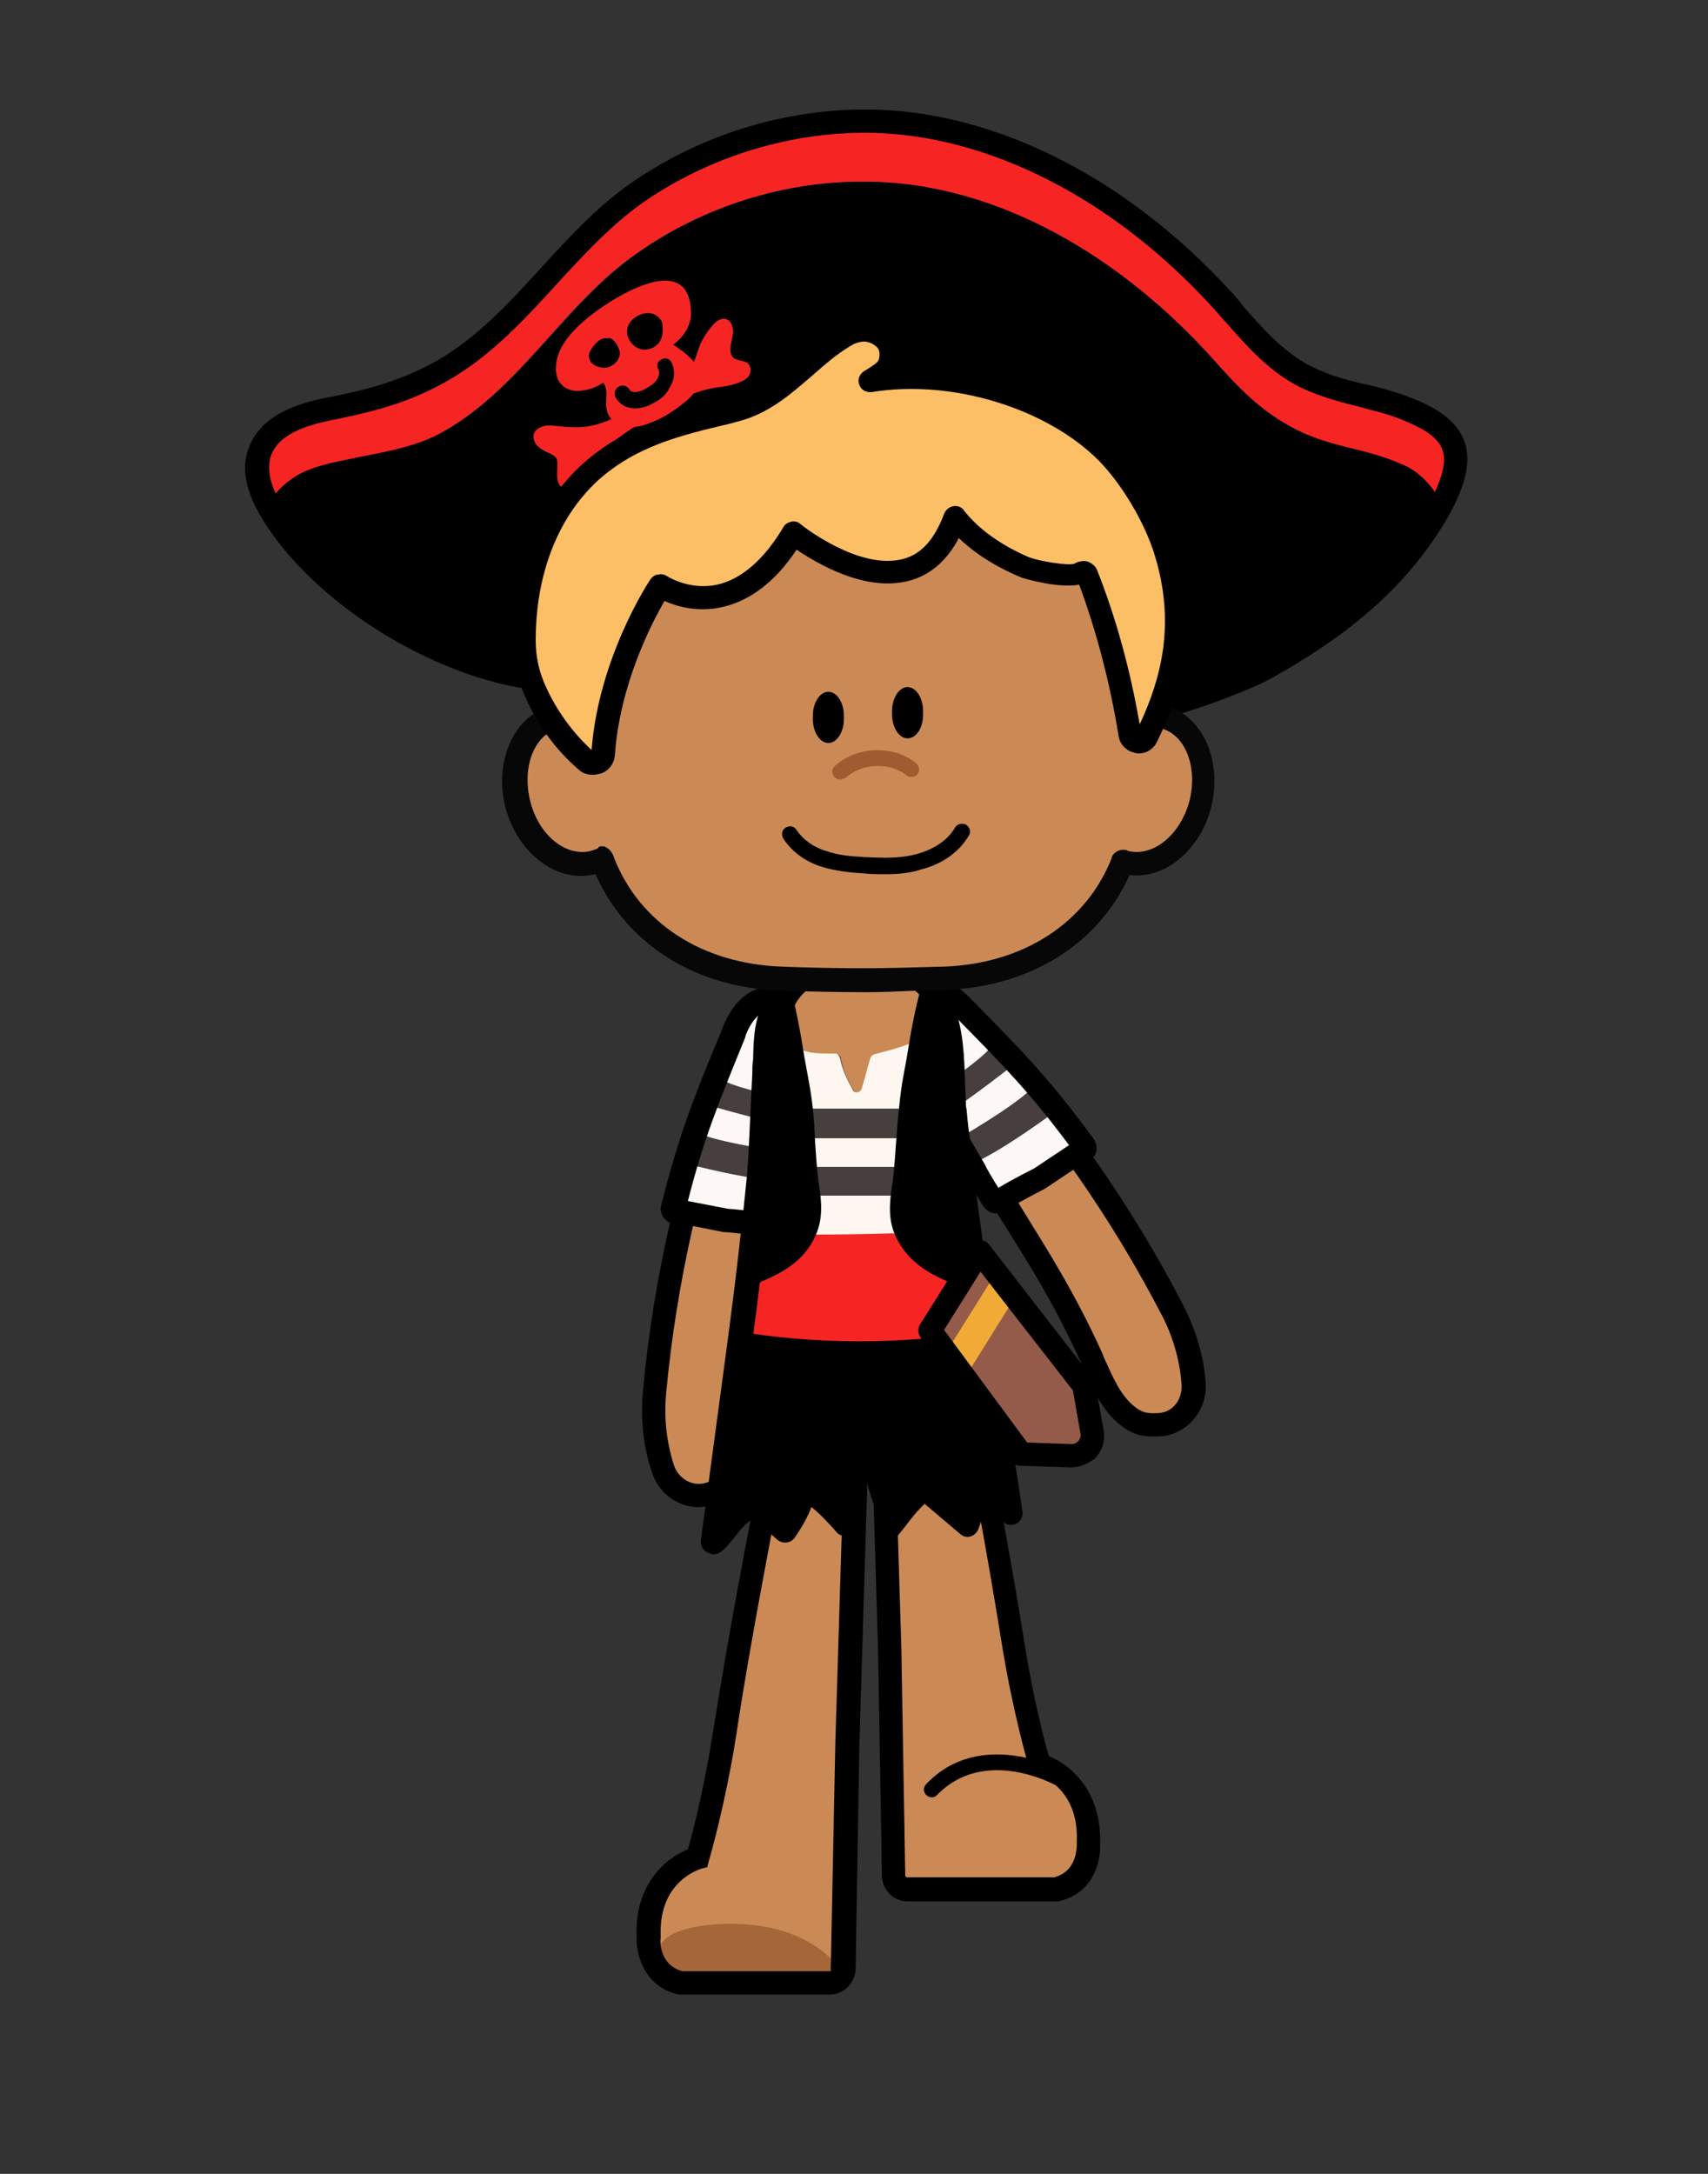 <?xml version="1.0" encoding="utf-8"?>
<!-- Generator: Adobe Illustrator 24.3.0, SVG Export Plug-In . SVG Version: 6.00 Build 0)  -->
<!DOCTYPE svg PUBLIC "-//W3C//DTD SVG 1.1//EN" "http://www.w3.org/Graphics/SVG/1.1/DTD/svg11.dtd">
<svg version="1.1" id="레이어_6" xmlns:x="http://ns.adobe.com/Extensibility/1.0/" xmlns:i="http://ns.adobe.com/AdobeIllustrator/10.0/" xmlns:graph="http://ns.adobe.com/Graphs/1.0/"
	 xmlns="http://www.w3.org/2000/svg" xmlns:xlink="http://www.w3.org/1999/xlink" x="0px" y="0px" viewBox="0 0 220 280"
	 style="enable-background:new 0 0 220 280;" xml:space="preserve">
<rect x="0" y="0" width="220" height="280" fill="#333333" stroke="none"/>
<style type="text/css">
	.st0{fill:#CB8A55;}
	.st1{fill:#A5663A;}
	.st2{fill:#FDF8F5;}
	.st3{fill:#463F3D;}
	.st4{fill:#FEF7F0;}
	.st5{fill:#F62524;}
	.st6{fill:#945B4A;}
	.st7{fill:#F1AA36;}
	.st8{fill:#53413D;}
	.st9{fill-rule:evenodd;clip-rule:evenodd;fill:#CB8A55;}
	.st10{fill:#070707;}
	.st11{fill-rule:evenodd;clip-rule:evenodd;}
	.st12{fill:#9E5C30;}
	.st13{fill-rule:evenodd;clip-rule:evenodd;fill:#FCBF65;}
</style>
<g>
	<g>
		<path class="st0" d="M114.6,212.4l-1.3-42.7c0,0,1.1-3.5,5.3-3.2c0,0,4.5,0.5,5.3,8.4c0.1,0.7,4.2,21.4,6.6,36.5
			c1.4,8.9,3.4,15.8,3.4,15.8s6.7,1.8,6.3,10.2c0,0,0.4,4.9-4.2,6h-19.1c-1,0-1.7-0.8-1.8-1.7L114.6,212.4z"/>
		<path d="M136.1,244.9h-19.2c-1.8,0-3.2-1.4-3.3-3.2l-0.5-29.3l-1.3-42.9l0.1-0.2c0.5-1.6,2.5-4.6,6.8-4.2c0.3,0,5.7,0.7,6.6,9.8
			c0,0.2,0.3,1.8,0.7,3.7c1.3,6.9,4.1,21.3,5.9,32.7c1.1,7,2.6,12.9,3.2,14.9c2.8,1.1,6.8,4.5,6.6,11.3c0.1,2.2-0.8,6.4-5.4,7.4
			L136.1,244.9z M114.8,169.9l1.3,42.4l0.5,29.3c0,0.1,0.1,0.2,0.3,0.2h18.9c3-0.8,2.9-4,2.9-4.4l0-0.1l0-0.1
			c0.3-7.1-5.1-8.7-5.2-8.7l-0.8-0.2l-0.2-0.8c-0.1-0.3-2.1-7.2-3.5-16c-1.8-11.3-4.5-25.7-5.9-32.6c-0.6-3.1-0.7-3.8-0.7-4
			c-0.7-6.5-3.8-7.1-4-7.1C116,167.8,115.1,169.3,114.8,169.9z"/>
	</g>
	<path d="M120,231.5c-0.2,0-0.5-0.1-0.7-0.3c-0.4-0.4-0.4-1,0-1.4c7-7.4,17.5-1.8,17.6-1.7c0.5,0.3,0.7,0.9,0.4,1.4
		c-0.3,0.5-0.9,0.7-1.4,0.4c-0.4-0.2-9.2-4.9-15.2,1.3C120.5,231.4,120.3,231.5,120,231.5z"/>
</g>
<g>
	<path class="st0" d="M109,224.4l1.3-42.3c0-0.3,0-0.5-0.2-0.8c-0.4-0.9-1.8-3-5-2.8c-0.1,0-0.2,0-0.3,0c-0.9,0.2-4.4,1.4-5.1,8.4
		c-0.1,0.7-4.2,21.4-6.6,36.5c-1.1,7-2.6,12.9-3.2,15c-0.1,0.5-0.5,0.9-1,1.1c-1.7,0.7-5.9,3.2-5.6,9.9c0,0-0.3,4.7,4,5.9
		c0.2,0,0.3,0.1,0.5,0.1h18.9c0.9,0,1.7-0.8,1.7-1.7L109,224.4z"/>
	<path class="st1" d="M109.1,255c0,0-3.3-7.4-15.4-7.2c0,0-13.8-0.1-7,7.4L109.1,255z"/>
	<path d="M107,256.9l-19.6,0c-4.5-1-5.5-5.3-5.4-7.4c-0.3-6.8,3.8-10.2,6.6-11.3c0.6-2,2.1-7.9,3.2-14.9c1.8-11.4,4.5-25.8,5.9-32.7
		c0.4-2,0.7-3.6,0.7-3.8c0.9-9,6.4-9.7,6.6-9.7c4.3-0.3,6.4,2.6,6.9,4.2l0.1,0.2l-1.3,42.9l-0.5,29.5
		C110,255.5,108.6,256.9,107,256.9z M87.9,253.9H107l0.6-29.6l1.3-42.4c-0.2-0.6-1.2-2.1-3.6-1.9c-0.1,0-3.2,0.6-3.9,7.1
		c0,0.2-0.1,0.9-0.8,4c-1.3,6.9-4.1,21.2-5.8,32.6c-1.4,8.8-3.4,15.7-3.5,16l-0.2,0.8l-0.8,0.2c-0.2,0.1-5.5,1.6-5.2,8.7l0,0.1
		l0,0.1C85,249.9,84.9,253.1,87.9,253.9z"/>
</g>
<g>
	<g>
		<path class="st0" d="M119.2,139c2.5,4.5,5.8,8.6,8.5,13c5.1,8.2,8.8,13.7,12.8,22.5c1,2.1,2.2,5.5,3.9,7c1.7,1.5,1.4,2.3,5.1,2
			c1.6-0.1,4.2-2,4.3-3.8c0.2-3.8-0.9-7.6-2.7-10.9c-5.4-10.4-11.3-16.6-16.4-24.7c-2.4-3.8-5.2-7.2-8.2-10.4
			c-2.4-2.5-5.4-6.3-9-4.2C113.6,131.6,117.4,135.9,119.2,139z"/>
		<path d="M149.3,185c-1.5,0.1-3.1,0-4.8-1.3c-2.5-1.9-3.7-4.7-4.9-7.4c-0.2-0.4-0.3-0.8-0.5-1.1c-3.3-7.2-6.3-12-10.2-18.2
			c-0.8-1.3-1.7-2.7-2.6-4.1c-1.1-1.8-2.4-3.6-3.6-5.4c-1.7-2.4-3.4-5-4.9-7.7c-0.3-0.5-0.7-1.1-1-1.7c-1.4-2.2-3-4.8-2.4-7.1
			c0.3-1.2,1.1-2.1,2.3-2.8c4.4-2.5,8,1.4,10.4,4l0.5,0.5c9.4,10.1,18.2,22.6,24.8,35.4c1.7,3.3,2.7,6.8,2.9,10.1
			c0.2,3.5-2.4,6.5-5.7,6.8C149.5,185,149.4,185,149.3,185z M119.4,130.4c-0.4,0-0.8,0.1-1.2,0.4c-0.7,0.4-0.8,0.7-0.9,0.9
			c-0.3,1.1,1,3.2,2,4.8c0.4,0.6,0.8,1.3,1.1,1.8l0,0c1.4,2.6,3.1,5,4.8,7.4c1.2,1.8,2.5,3.6,3.7,5.5c0.9,1.4,1.7,2.8,2.5,4.1
			c3.9,6.3,7,11.2,10.4,18.6c0.2,0.4,0.3,0.8,0.5,1.2c1.1,2.4,2.1,4.8,4,6.2c0.9,0.7,1.7,0.8,3,0.7c1.7-0.1,3-1.7,2.9-3.6
			c-0.2-2.9-1-6-2.5-8.9c-6.5-12.6-15.1-24.9-24.4-34.8l-0.5-0.5C122.8,131.9,121.1,130.3,119.4,130.4z"/>
	</g>
	<path class="st2" d="M128.2,154.7c-0.3,0.2-0.7,0.3-0.9-0.1c-4.4-7.7-5.9-10.6-11-18.1c-3.9-5.7-0.2-8.1-0.2-8.1
		c3.6-3.3,7.4,1.4,7.4,1.4c6.9,7,10.2,10.4,15.6,17.8c0.3,0.5-0.1,1.1-0.6,0.9l-5,3.3C133.5,151.8,130.1,153.5,128.2,154.7z"/>
	<path class="st3" d="M136,143.1c0,0-6.8,5.1-10.8,6.8l-1-3.7c0,0,8.4-4.9,9.2-6.7L136,143.1z"/>
	<path class="st3" d="M130.5,137.2c0,0-5.6,4.4-8.8,6.4l-1.8-2.7c0,0,7.3-4.9,7.8-6.2C128.1,133.5,130.5,137.2,130.5,137.2z"/>
	<path d="M128.4,156.3c-0.2,0-0.4,0-0.6-0.1c-0.5-0.1-0.9-0.5-1.2-0.9c-0.9-1.5-1.6-2.8-2.3-4c-2.8-5-4.6-8-8.7-14
		c-1.7-2.5-2.4-4.8-2-6.8c0.4-2,1.6-3,2-3.3c1.2-1.1,2.6-1.6,4.1-1.5c2.8,0.2,5,2.6,5.4,3c6.9,7,10.2,10.4,15.7,17.9
		c0.6,0.8,0.6,1.8,0,2.5c-0.3,0.5-0.8,0.7-1.4,0.8l-4.8,3.2c0,0-3.3,1.7-5.1,2.8l0,0C129.2,156.2,128.8,156.3,128.4,156.3z
		 M119.3,128.7c-0.6,0-1.1,0.3-1.7,0.8l-0.2,0.2c-0.2,0.2-2.3,1.8,0.6,6c4.2,6.1,5.9,9.2,8.8,14.2c0.5,1,1.1,2,1.8,3.1
		c1.8-1.1,4.2-2.3,4.6-2.5l4.5-3c-5-6.7-8.3-10.1-14.8-16.7l-0.1-0.1c-0.4-0.5-1.9-1.9-3.3-2C119.5,128.7,119.4,128.7,119.3,128.7z"
		/>
</g>
<g>
	<g>
		<path class="st0" d="M102.6,139.8c-0.6,5.2-2.1,10.1-2.9,15.2c-1.6,9.5-3,16-3.3,25.7c-0.1,2.3,0.1,5.9-1,7.9
			c-1.1,2-0.5,2.6-3.9,3.8c-1.6,0.5-4.6-0.3-5.4-1.9c-1.6-3.4-2-7.4-1.7-11.1c1-11.6,4.1-19.6,5.8-29c0.8-4.4,2.1-8.6,3.6-12.8
			c1.2-3.2,2.7-7.9,6.7-7.3C104.9,130.8,103,136.2,102.6,139.8z"/>
		<path d="M90.3,194.1c-2.7,0.2-5.4-1.6-6.3-4.4c-1.1-3.1-1.5-6.7-1.2-10.4c1.3-14.3,4.7-29.3,9.6-42.2l0.2-0.7
			c1.2-3.3,3.1-8.3,8.1-7.6c1.4,0.2,2.5,0.8,3.2,1.7c1.5,2,0.9,4.9,0.5,7.5c-0.1,0.7-0.2,1.3-0.3,1.9l0,0c-0.4,3.1-1,6.1-1.7,9
			c-0.5,2.1-0.9,4.2-1.3,6.3c-0.3,1.7-0.5,3.3-0.8,4.8c-1.2,7.2-2.2,12.8-2.5,20.7c0,0.4,0,0.8,0,1.2c-0.1,2.9-0.2,5.9-1.7,8.7
			c-1.1,2-2.8,2.7-4.2,3.2C91.3,194,90.8,194,90.3,194.1z M99.8,131.7c-2.1,0.1-3.1,2.5-4.3,5.7l-0.3,0.7
			c-4.8,12.6-8.1,27.3-9.4,41.4c-0.3,3.3,0.1,6.4,1,9.2c0.6,1.8,2.4,2.8,4.1,2.3c1.3-0.4,2-0.8,2.6-1.8c1.2-2.1,1.2-4.6,1.3-7.3
			c0-0.4,0-0.8,0-1.3c0.3-8.1,1.3-13.8,2.5-21.1c0.3-1.5,0.5-3.1,0.8-4.8c0.4-2.2,0.8-4.4,1.3-6.5c0.6-2.8,1.3-5.8,1.6-8.7l0,0
			c0.1-0.7,0.2-1.4,0.3-2.1c0.3-1.9,0.8-4.3,0.1-5.2c-0.1-0.2-0.4-0.4-1.1-0.5C100.1,131.7,100,131.7,99.8,131.7z"/>
	</g>
	<path class="st2" d="M100.1,157.7c0.4,0.1,0.8,0,0.8-0.4c1.2-8.8,1.4-12,3.3-20.9c1.5-6.8-2.9-7.6-2.9-7.6
		c-4.6-1.7-6.3,4.1-6.3,4.1c-3.7,9.1-5.5,13.5-7.7,22.4c-0.1,0.6,0.5,1,0.9,0.6l5.9,1.2C94.1,157,97.9,157.3,100.1,157.7z"/>
	<path class="st3" d="M88.5,149.9c0,0,8.2,2.2,12.5,2.2l-0.5-3.8c0,0-9.7-1.4-11.1-2.7L88.5,149.9z"/>
	<path class="st3" d="M91.4,142.4c0,0,6.8,2,10.5,2.6l0.7-3.2c0,0-8.7-1.8-9.6-2.8C92.2,138,91.4,142.4,91.4,142.4z"/>
	<path d="M99.9,159.4c-0.2,0-0.4,0-0.7,0c-2.1-0.4-5.8-0.7-5.8-0.7l-0.2,0l-5.5-1.1c-0.5,0.1-1.1,0.1-1.6-0.2
		c-0.8-0.5-1.2-1.4-0.9-2.3c2.3-9,4-13.4,7.8-22.5c0.2-0.6,1.3-3.6,3.8-4.9c1.3-0.7,2.8-0.7,4.4-0.1c0.5,0.1,2,0.6,3.1,2.3
		c1.2,1.8,1.4,4.1,0.8,7.1c-1.5,7.1-2,10.6-2.7,16.3c-0.2,1.4-0.4,2.8-0.6,4.5c-0.1,0.5-0.4,1-0.8,1.3
		C100.8,159.2,100.5,159.4,99.9,159.4z M93.8,155.7c0.5,0,3.2,0.3,5.2,0.6c0.2-1.3,0.3-2.4,0.5-3.5c0.7-5.8,1.2-9.3,2.8-16.5
		c0.5-2.1,0.3-3.7-0.4-4.8c-0.6-0.9-1.3-1-1.3-1l-0.2-0.1c-0.8-0.3-1.5-0.3-2.1,0c-1.3,0.6-2.1,2.5-2.3,3.1l0,0.1
		c-3.5,8.6-5.3,12.9-7.4,21.1L93.8,155.7z"/>
</g>
<g>
	<g>
		<path class="st0" d="M102.4,134.8c1.5,1.1,3.5,0.9,5.3,1c0.3,0,0.6,0.2,0.6,0.6c0.3,1.5,0.9,2.7,1.6,4c0.3,0.5,1.1,0.5,1.2-0.1
			c0.4-1.3,0.8-2.8,1.1-3.9c0.1-0.2,0.2-0.4,0.5-0.5c1.5-0.4,5.6-1.4,7.9-3.2l0.7-2.2c-0.2-0.7-0.5-1.3-0.9-2
			c-2.2-4-6.8-4.5-10.9-4.4c-6.2,0.2-8.7,2.9-9.8,7.5C100.3,132.7,101.1,133.9,102.4,134.8z"/>
		<path d="M125,162.3c-0.2-1.2-0.3-2.6-0.5-3.9l-27.9,0.8c-0.6,5.4-1.2,10.8-2,16.2l-3.1,22.2c-0.2,1.2,1.2,2,2.2,1.2
			c1.1-1,1.9-2.2,3-3c0.2-0.1,0.4-0.1,0.6,0l2.8,2.5c0.7,0.6,1.8,0.5,2.3-0.3c0.9-1.3,1.8-2.9,2.1-3.9c0.8,0.6,2.2,2,3.3,3.3
			c0.6,0.7,1.7,0.4,1.9-0.5c0.4-1.9,1-4,1.4-5.9c0.1-0.3,0.5-0.3,0.6,0c0.5,2.1,1.4,4.2,2.2,6.3c0.3,0.8,1.4,1,1.9,0.3
			c1.1-1.3,1.9-2.6,3.3-3.9l4.6,3.9c0.8,0.7,1.9,0.3,2.3-0.6l0.9-2.5l1.1,0.7c0.9,0.6,2.1-0.2,1.9-1.3
			C128.4,183.2,126.4,173.2,125,162.3z"/>
	</g>
	<g>
		<path class="st4" d="M97.8,146.6c-0.1,1.5-0.2,2.8-0.3,3.8h26c-0.2-1.3-0.3-2.6-0.4-3.8H97.8z"/>
		<path class="st4" d="M121.2,130.4l-0.7,2.2c-2.3,1.9-6.4,2.8-7.9,3.2c-0.2,0.1-0.4,0.2-0.5,0.5c-0.3,1-0.7,2.6-1.1,3.9
			c-0.2,0.6-1,0.7-1.2,0.1c-0.7-1.3-1.3-2.5-1.6-4c-0.1-0.3-0.3-0.6-0.6-0.6c-1.8,0-3.8,0.1-5.3-1c-1.2-0.9-2.1-2.1-2.8-3.2
			c-0.3,1.3-0.5,2.6-0.7,4.2c-0.2,1.8-0.4,4.9-0.6,7.1h24.4C122.4,139.1,122.5,134,121.2,130.4z"/>
		<path class="st4" d="M96.6,159.2l28.2-0.3c-0.1-1.1-0.6-3.8-0.7-4.9h-27C96.9,155.5,96.8,157.8,96.6,159.2z"/>
		<path class="st3" d="M122.7,144c0-0.4-0.1-0.7-0.1-1.1H98.3c-0.1,1.6-0.3,2.2-0.4,3.7h25.2C122.9,145.4,122.8,145.1,122.7,144z"/>
		<path class="st3" d="M97.5,150.7c-0.1,1.4-0.3,1.9-0.4,3.3h27c-0.2-1.5-0.4-2.1-0.6-3.7h-26C97.5,150.5,97.5,150.6,97.5,150.7z"/>
	</g>
	<path class="st5" d="M97,158.9l-2.4,12.5c0,0,14.8,3,31.3,0.1l-1.9-13C124,158.5,110.2,159.3,97,158.9z"/>
	<path d="M91.9,200.2c-0.2,0-0.4-0.1-0.7-0.2c-0.5-0.2-1.1-0.8-0.9-1.8l3.1-23.1c0.7-5.2,1.4-10.6,2-16.1c0.1-0.9,0.2-1.7,0.3-2.6
		l0.3-2.9c0.1-1,0.2-2,0.3-2.9l0-0.4c0.1-0.9,0.2-2.1,0.3-3.4l0-0.3c0.1-1.5,0.3-3.1,0.4-4.7c0.2-2.6,0.4-4.6,0.6-6.2
		c0.2-1.7,0.5-3.1,0.8-4.4c1.5-5.8,4.9-8.5,11.3-8.7c4-0.1,9.6,0.3,12.3,5.2c0.4,0.7,0.7,1.4,1,2.2c1.1,3,1.2,6.3,1.3,9.4
		c0,0.8,0.1,1.7,0.1,2.5l0,0.1c0,0.3,0,0.6,0.1,1c0.1,1.1,0.2,2.3,0.4,3.5c0.1,1.2,0.3,2.5,0.4,3.8c0.2,1.5,0.4,3.1,0.6,4.7l1,7.3
		c0.8,6,1.7,12.1,2.6,18c0.7,4.8,1.5,9.7,2.2,14.5c0.1,0.6-0.2,1.2-0.7,1.5c-0.5,0.3-1.2,0.3-1.7-0.1l-6.3-5
		c-0.6-0.5-0.8-1.5-0.2-2.1c0.5-0.6,1.5-0.8,2.1-0.2l3.4,2.7c-0.5-3.6-1.1-7.2-1.6-10.7c-0.9-5.9-1.9-12.1-2.7-18.1l-1-7.3
		c-0.2-1.6-0.4-3.1-0.6-4.7c-0.2-1.3-0.3-2.6-0.4-3.8c-0.1-1.2-0.3-2.4-0.4-3.6c0-0.3-0.1-0.7-0.1-1l0-0.1c-0.1-0.8-0.1-1.7-0.1-2.6
		c-0.1-2.9-0.2-5.9-1.2-8.5c-0.2-0.6-0.5-1.2-0.8-1.7c-1.5-2.6-4.4-3.8-9.6-3.6c-5.7,0.2-7.5,2.6-8.4,6.4c-0.3,1.1-0.5,2.4-0.7,4
		c-0.2,1.5-0.4,3.5-0.6,6.1c-0.1,1.6-0.3,3.2-0.4,4.7l0,0.3c-0.1,1.3-0.2,2.5-0.3,3.5l0,0.4c-0.1,1-0.2,2-0.3,3l-0.3,2.9
		c-0.1,0.9-0.2,1.8-0.3,2.6c-0.6,5.6-1.3,11-2,16.2L93.9,194c0.4-0.5,0.7-0.8,0.9-1c0.6-0.5,1.6-0.5,2.1,0.1
		c0.5,0.6,0.5,1.6-0.1,2.1c-0.2,0.2-1,1.2-1.5,1.9C93.6,199.3,92.9,200.2,91.9,200.2z M93.3,198.7L93.3,198.7
		C93.3,198.7,93.3,198.7,93.3,198.7z"/>
	<g>
		<path d="M105,152.2c0.3,2.1,0.6,4.3-0.1,6.3c-1.2,3.3-3.8,5-7,6.3c-0.4,0.2-0.9,0.3-1.2,0.1c-0.3-0.2-0.3-0.7-0.3-1.1
			c0-2.2,0.1-4.4,0.2-6.6c0.3-6.3,0.6-12.5,0.9-18.8c0.2-4.7-0.2-8.4,3.7-11.6c1.2,4.2,1.8,8.6,2.6,12.9
			C104.5,143.6,104.5,147,105,152.2z"/>
		<path d="M97.1,165.4c-0.3,0-0.5-0.1-0.8-0.2c-0.5-0.4-0.5-1.1-0.5-1.5c0-2.2,0.1-4.5,0.2-6.6l0.9-18.8c0-0.6,0-1.2,0.1-1.8
			c0.1-3.9,0.2-7.3,3.8-10.2l0.6-0.5l0.2,0.7c0.9,3.1,1.5,6.4,2,9.6c0.2,1.1,0.4,2.2,0.6,3.3c0.5,2.7,0.7,5.1,0.8,7.9
			c0.1,1.4,0.2,3,0.4,4.7c0.3,1.9,0.7,4.3-0.1,6.5c-1.3,3.7-4.4,5.4-7.3,6.6C97.9,165.3,97.5,165.4,97.1,165.4z M100.9,127.6
			c-2.7,2.5-2.8,5.4-2.9,8.9c0,0.6,0,1.2-0.1,1.8L97,157.1c-0.1,2.2-0.2,4.4-0.2,6.6c0,0.2,0,0.6,0.1,0.7c0.1,0.1,0.4,0,0.7-0.1
			c2.8-1.2,5.5-2.7,6.7-6c0.7-1.9,0.3-4.2,0-6l0,0c-0.2-1.8-0.3-3.3-0.4-4.7c-0.2-2.8-0.3-5.2-0.8-7.8c-0.2-1.1-0.4-2.2-0.6-3.4
			C102.2,133.4,101.7,130.4,100.9,127.6z"/>
	</g>
	<g>
		<path d="M115.5,152.2c-0.3,2.1-0.6,4.3,0.1,6.3c1.2,3.3,3.8,5,7,6.3c0.4,0.2,0.9,0.3,1.2,0.1c0.3-0.2,0.3-0.7,0.3-1.1
			c0-2.2-0.1-4.4-0.2-6.6c-0.3-6.3-0.6-12.5-0.9-18.8c-0.2-4.7,0.2-8.4-3.7-11.6c-1.2,4.2-1.8,8.6-2.6,12.9
			C116,143.6,116,147,115.5,152.2z"/>
		<path d="M123.4,165.4c-0.4,0-0.8-0.2-1-0.2c-2.9-1.2-5.9-2.9-7.3-6.6c-0.8-2.2-0.4-4.6-0.1-6.5c0.2-1.7,0.3-3.3,0.4-4.7
			c0.2-2.8,0.4-5.2,0.8-7.9c0.2-1.1,0.4-2.2,0.6-3.3c0.5-3.2,1.1-6.5,2-9.6l0.2-0.7l0.6,0.5c3.6,2.9,3.7,6.3,3.8,10.2
			c0,0.6,0,1.2,0.1,1.8l0.9,18.8c0.1,2.2,0.2,4.4,0.2,6.7c0,0.3,0,1.1-0.5,1.5C123.9,165.4,123.6,165.4,123.4,165.4z M119.6,127.6
			c-0.8,2.8-1.3,5.8-1.8,8.7c-0.2,1.1-0.4,2.2-0.6,3.4c-0.5,2.6-0.6,5-0.8,7.8c-0.1,1.4-0.2,3-0.4,4.7l0,0c-0.3,1.8-0.7,4.1,0,6
			c1.2,3.3,3.9,4.8,6.7,6c0.4,0.2,0.6,0.2,0.7,0.1c0.1-0.1,0.1-0.5,0.1-0.7c0-2.2-0.1-4.5-0.2-6.6l-0.9-18.8c0-0.6,0-1.2-0.1-1.8
			C122.3,133,122.2,130.1,119.6,127.6z"/>
	</g>
	<g>
		<path class="st6" d="M126.2,161.1l-6.4,10.2l11.7,15.9l6.4,0.2c1.6,0.1,2.8-1.3,2.7-2.8l-1.1-6.2L126.2,161.1z"/>
		<polygon class="st7" points="128,164.4 122.1,173.8 124.5,177.1 130.8,167 		"/>
		<path d="M138,189c0,0-0.1,0-0.1,0l-6.4-0.2c-0.5,0-0.9-0.2-1.2-0.6l-11.7-15.9c-0.4-0.5-0.4-1.2-0.1-1.7l6.4-10.2
			c0.3-0.4,0.7-0.7,1.2-0.7c0.5,0,1,0.2,1.3,0.6l13.4,17.3c0.1,0.2,0.2,0.4,0.3,0.7l1.1,6.2c0,0,0,0.1,0,0.1
			c0.1,1.2-0.3,2.3-1.1,3.2C140.2,188.5,139.1,189,138,189z M132.3,185.8l5.7,0.2c0.5,0,0.7-0.2,0.9-0.4c0.1-0.1,0.3-0.4,0.3-0.8
			l-1-5.7l-11.9-15.3l-4.7,7.5L132.3,185.8z"/>
	</g>
</g>
<g>
	<g>
		<g>
			<path class="st5" d="M43,60.4c0.2,0,0.4-0.1,0.5-0.1c5.2-1,9.3-2.2,13.9-4.9c9.8-5.7,15.3-16.3,24.5-22.7
				c8.6-6.1,19.1-9.4,29.6-9.3c17.3,0.2,33.2,10.1,44.6,22.8c3.3,3.7,6.4,7.8,10.8,10c5,2.5,8.8,2.2,13.9,4.6c1.9,0.9,3.7,2,4.6,3.6
				c0.8-1.6,1.6-3.7,1.6-5.4c0.1-3.1-2.4-4.8-5.2-6.1c-5.2-2.3-9-2.1-14.1-4.6c-4.5-2.3-7.6-6.4-11-10
				c-11.6-12.7-27.8-22.7-45.3-22.8c-10.6-0.1-21.3,3.2-30,9.3c-9.3,6.5-14.9,17-24.8,22.7c-4.6,2.7-8.9,3.9-14.1,4.9
				c-0.2,0-0.4,0.1-0.5,0.1c-3.7,0.8-7.8,2.1-9,5.6c-0.8,2.4,0.1,4.9,1.3,7.2C35.9,62.3,39.6,61.1,43,60.4z"/>
			<path class="st8" d="M145.2,90.2c-0.5-1.4-0.9-2.8-1.3-4.2c-2.4,2.5-5.9,5.1-4,5.9c1,0.4,2.9,0.4,5.1,0
				C145.3,91.3,145.4,90.7,145.2,90.2z"/>
			<path d="M185.3,64.8c0.1-0.1,0.1-0.2,0.2-0.4c-0.9-1.6-2.7-3.7-4.7-4.5c-5.1-2.3-8.9-2.1-13.9-4.6c-4.5-2.3-7.4-5.4-10.7-9.1
				c-11.4-12.7-27.4-22.7-44.6-22.8c-10.5-0.1-21,3.2-29.6,9.3c-9.2,6.5-14.7,17-24.5,22.7c-4.1,2.4-8.8,2.9-13.3,3.9
				c-2,0.4-4.1,0.9-5.9,1.9c-0.8,0.5-1.6,1.1-2.3,1.8c-0.3,0.3-1.8,2-1.6,2.4c0.2,0.4,0.5,0.8,0.8,1.2C42,77.1,57.5,86.3,70,87.4
				c2.4,0.2,5.1,0.1,7-1.5c1.3-1.2,3.3-2.4,4-4c4-9.5,5.5-20,14.9-24s20.3-4.2,29.8-0.6c7.5,2.9,14.4,8.5,17.3,16.1
				c1.1,2.9,1.7,6,2.8,9c0.4,1-0.5,2.3-1.8,3.7c0.4,1.4,0.8,2.8,1.3,4.2c0.2,0.5,0.1,1.1-0.3,1.7c6.1-1,14.9-4.4,17.6-6
				C172,80.5,180,74.5,185.3,64.8z"/>
		</g>
		<path d="M142.1,94c-1.1,0-1.9-0.1-2.6-0.4c-1-0.4-1.3-1.2-1.4-1.6c-0.3-1.6,1.2-3,3.2-5c0.6-0.6,1.2-1.1,1.7-1.7
			c1.5-1.6,1.5-2.1,1.5-2.2c-0.6-1.5-1-3-1.4-4.6c-0.4-1.5-0.8-3-1.4-4.4c-2.6-6.6-8.6-12.2-16.5-15.2c-9.2-3.5-19.6-3.3-28.6,0.5
			c-6.7,2.9-9.2,9.7-11.7,16.9c-0.7,2.1-1.5,4.2-2.4,6.2c-0.7,1.6-2.1,2.7-3.3,3.7c-0.4,0.3-0.7,0.6-1,0.9c-2.4,2.1-5.7,2.1-8.1,1.9
			c-13-1.1-28.8-10.5-35.9-21.5c-0.3-0.4-0.5-0.9-0.8-1.3c-1.8-3.2-2.3-6-1.4-8.4c1.5-4.3,6.2-5.8,10.1-6.6l0.6-0.1
			c5.1-1,9.2-2.2,13.7-4.7c5.1-3,9.1-7.3,13.2-11.8c3.5-3.8,7.1-7.8,11.5-10.9c9-6.3,19.9-9.7,30.9-9.6c16.1,0.2,33,8.7,46.4,23.3
			c0.6,0.6,1.2,1.3,1.7,2c2.7,3.1,5.3,6,8.8,7.8c2.5,1.2,4.7,1.8,7,2.3c2.2,0.5,4.4,1.1,7,2.2l0,0c1.7,0.8,6.2,2.8,6.1,7.5
			c0,2.4-1.3,5.1-1.8,6.1l-0.2,0.4c-5.9,10.8-15.1,17.1-23.3,21.7c-2.7,1.5-11.6,5-18.1,6.1C144.2,93.9,143.1,94,142.1,94z
			 M141.6,91c0.6,0,1.7,0,3.4-0.3c6-1,14.6-4.4,17.1-5.8c7.9-4.5,16.6-10.4,22.2-20.6l0.2-0.3c0.9-1.7,1.5-3.5,1.5-4.8
			c0-1.9-1.2-3.3-4.4-4.7c-2.3-1.1-4.4-1.5-6.5-2.1c-2.4-0.6-4.8-1.2-7.6-2.5c-4-2-6.9-5.3-9.7-8.5c-0.6-0.6-1.1-1.3-1.7-1.9
			c-12.8-14-28.9-22.2-44.2-22.4c-10.2-0.1-20.6,3.1-29.1,9c-4.1,2.9-7.6,6.7-11,10.4c-4.1,4.5-8.4,9.2-13.9,12.4
			c-4.8,2.8-9.2,4-14.6,5.1l-0.5,0.1c-3.4,0.7-6.9,1.8-7.9,4.6c-0.5,1.6-0.2,3.6,1.2,6c0.2,0.4,0.5,0.8,0.7,1.2
			c6.6,10.1,21.7,19.1,33.7,20.1c1.8,0.2,4.3,0.2,5.8-1.2c0.4-0.3,0.8-0.6,1.2-1c1-0.8,2.1-1.6,2.4-2.5c0.8-2,1.6-4.1,2.3-6.1
			c2.7-7.5,5.4-15.3,13.4-18.7c9.7-4.2,21-4.4,30.9-0.6c8.6,3.3,15.3,9.5,18.2,16.9c0.6,1.5,1,3.1,1.5,4.7c0.4,1.5,0.8,2.9,1.4,4.3
			c0.7,1.9-0.7,3.8-2.1,5.3c-0.6,0.6-1.2,1.2-1.8,1.8C142.9,89.7,142.1,90.4,141.6,91z"/>
		<path class="st5" d="M73.4,55c-0.9,0-1.8-0.2-2.7-0.2c-0.7,0-1.6,0.3-1.9,1c-0.2,0.5,0,1.2,0.4,1.6c0.4,0.4,0.9,0.7,1.4,0.9
			c0.4,0.2,0.9,0.4,1.1,0.8c0.1,0.2,0.1,0.4,0.1,0.7c0,0.9-0.2,2,0.3,2.7c0.6,0.7,1.7,0.8,2.5,0.3s1.3-1.3,1.7-2.1
			c0.4-0.8,0.7-1.7,1.3-2.5c0.5-0.6,1.1-1.1,1.8-1.6c1.3-1,2.7-1.9,4.1-2.7c2.4-1.6,5-3.2,7.8-3.8c1.3-0.3,2.6-0.3,3.8-0.8
			c0.5-0.2,1-0.4,1.3-0.8c0.3-0.4,0.4-1,0.1-1.5c-0.5-0.7-1.7-0.4-2.2-1.1c-0.1-0.2-0.2-0.4-0.2-0.6c-0.1-0.8,0.2-1.5,0.3-2.3
			c0.1-0.8-0.2-1.7-0.9-1.9c-0.6-0.2-1.3,0.3-1.7,0.8c-0.7,0.8-1.3,1.7-1.7,2.7c-0.3,0.8-0.5,1.6-0.9,2.4c-0.8,1.5-2.2,2.5-3.6,3.4
			c-1.8,1.2-3.7,2.1-5.7,3C77.9,54.5,75.8,55.2,73.4,55z"/>
		<path class="st5" d="M75.5,41.1c-2,1.7-3.9,3.8-3.9,6.4c0,0.7,0.2,1.5,0.7,2c0.6,0.7,1.7,1,2.7,0.8c1-0.1,1.9-0.5,2.7-1
			c0.8,1,0.1,2.5,0.5,3.7c0.3,1.1,1.5,1.9,2.7,2c1.2,0.1,2.4-0.3,3.5-0.8c1.4-0.6,2.7-1.5,3.8-2.4c0.9-0.7,1.7-1.7,1.9-2.8
			c0.3-2-1.7-3.5-3.4-4.6c1.4-1,2.4-2.6,2.3-4.3C88.7,31.8,78.2,38.8,75.5,41.1z"/>
		<path d="M80.8,42.3c-0.2,1.1,0.5,2.2,1.5,2.6s2.3-0.1,2.8-1.1c0.3-0.6,0.3-1.4,0.2-2.1c0-0.2-0.1-0.4-0.2-0.5
			C83.9,39.4,81.1,40.7,80.8,42.3z"/>
		<path d="M79.8,45.2c0.2,0.7-0.3,1.5-1,1.9c-0.6,0.4-1.5,0.3-2.1,0c-0.4-0.2-0.7-0.5-0.8-0.9c-0.2-0.6,0.2-1.2,0.6-1.7
			c0.5-0.6,1.1-1.1,1.8-0.9C78.2,43.4,79.3,43.5,79.8,45.2z"/>
		<path d="M81.8,52.6C81.8,52.6,81.8,52.6,81.8,52.6c-1.1,0-2-0.5-2.5-1.4c-0.3-0.5-0.1-1.1,0.4-1.4c0.5-0.3,1.1-0.1,1.4,0.4
			c0.1,0.2,0.4,0.3,0.7,0.3c0.3,0,0.8-0.1,1.3-0.4c0.7-0.4,1.2-0.7,1.5-1.2c0.3-0.4,0.4-1,0.2-1.3c-0.3-0.5-0.1-1.1,0.4-1.3
			c0.5-0.3,1.1-0.1,1.3,0.4c0.5,1,0.4,2.3-0.3,3.3C85.8,50.9,85,51.5,84,52C83.5,52.3,82.7,52.6,81.8,52.6z"/>
	</g>
	<g>
		<path class="st9" d="M149.7,92.4c-1.3-0.3-2.7-0.2-3.9,0.3c0-1.7-0.1-3.2-1.2-5c-1.1-1.8,0.9-7.1,0.5-9.2
			c-0.5-2.8-1.3-5.4-2.5-7.9c-2.7-5.5-12-6.6-17-9.1c-3.1-1.5-6.4-2.6-9.8-3.1c-4.3-0.6-9.9-0.4-14.1,0.8c-2.1,0.6-4.2,1.3-6.3,2.3
			c-5,2.5-9.5,6.4-12.2,12c-1.2,2.5-4.4,2.7-4.9,5.5c-0.4,2.1,0.1,5-1,6.8c-1.4,2.3-1.1,4.8-0.9,7.6c-1.6-1-3.4-1.4-5.1-0.9
			c-4,1-6.1,6.1-4.8,11.2c1.3,5.2,5.7,8.5,9.6,7.5c0.5-0.1,0.9-0.3,1.3-0.5c0.1,0.2,0.1,0.4,0.2,0.6c4,10.3,13.8,14.6,22.8,14.9
			c5.8,0.2,11.6,0.3,17.4,0.1c1.3,0,2.5-0.1,3.8-0.1c9-0.3,18.8-4.7,22.8-14.9c0,0,0-0.1,0-0.1c0.1,0,0.2,0.1,0.3,0.1
			c4,1,8.3-2.3,9.6-7.5C155.8,98.4,153.6,93.4,149.7,92.4z"/>
		<path class="st10" d="M111.6,127.8c-4,0-7.7-0.1-11.1-0.2c-11-0.4-19.8-6-23.8-15c0,0-0.1,0-0.1,0c-4.8,1.2-9.9-2.6-11.5-8.6
			c-1.5-6,1.1-11.8,5.9-13.1c1.2-0.3,2.5-0.3,3.8,0c-0.1-2.1,0.1-4.1,1.3-6c0.5-0.8,0.6-2.3,0.6-3.7c0-0.9,0.1-1.8,0.2-2.6
			c0.4-2.1,1.9-3.2,3.1-4c0.8-0.6,1.5-1.1,1.9-1.8c2.6-5.4,7.1-9.8,12.8-12.7c2-1,4.2-1.8,6.5-2.4c4.4-1.2,10.1-1.5,14.7-0.8
			c3.5,0.5,7.1,1.7,10.3,3.2c1.4,0.7,3.2,1.3,5.1,1.9c4.9,1.6,10.4,3.4,12.6,7.9c1.2,2.5,2.1,5.3,2.6,8.3c0.2,1.1-0.1,2.6-0.4,4.3
			c-0.2,1.3-0.7,3.8-0.3,4.3c0.8,1.4,1.2,2.7,1.4,3.9c1-0.1,2-0.1,2.9,0.2l0,0c4.8,1.2,7.4,7.1,5.9,13.1c-1.4,5.5-6,9.3-10.5,8.7
			c-4,8.9-12.8,14.4-23.7,14.8l-3.8,0.1C115.8,127.7,113.7,127.8,111.6,127.8z M77.5,109c0.2,0,0.4,0,0.5,0.1
			c0.4,0.2,0.7,0.5,0.9,0.9l0.1,0.2c0,0.1,0.1,0.2,0.1,0.3c3.3,8.4,11.3,13.6,21.5,14c5.1,0.2,11.1,0.3,17.3,0.1l3.8-0.1
			c10.1-0.4,18.2-5.6,21.5-14l0-0.1c0.3-0.7,1.1-1.1,1.9-0.9l0.2,0.1c3.2,0.8,6.7-2,7.9-6.4c1.1-4.4-0.5-8.6-3.7-9.4c0,0,0,0,0,0
			c-1-0.2-2-0.2-3,0.3c-0.5,0.2-1,0.1-1.4-0.1c-0.4-0.3-0.7-0.8-0.7-1.3c0-1.5-0.1-2.8-1-4.2c-0.9-1.5-0.5-3.9,0-6.4
			c0.2-1.3,0.5-2.7,0.4-3.3c-0.5-2.7-1.2-5.3-2.3-7.5c-1.6-3.3-6.5-4.9-10.8-6.3c-2-0.7-3.9-1.3-5.5-2.1c-2.9-1.4-6.2-2.5-9.4-3
			c-4.1-0.6-9.5-0.3-13.5,0.7c-2.1,0.6-4.1,1.3-6,2.2c-5.2,2.5-9.1,6.4-11.5,11.3c-0.7,1.5-1.9,2.3-2.9,3c-1.1,0.8-1.7,1.2-1.8,2.1
			c-0.1,0.6-0.1,1.4-0.2,2.2c-0.1,1.7-0.1,3.6-1,5.1c-1.1,1.8-0.9,4-0.7,6.6c0,0.6-0.2,1.1-0.7,1.4c-0.5,0.3-1.1,0.3-1.6,0
			c-0.9-0.6-2.3-1.1-3.9-0.7c-3.2,0.8-4.8,5-3.7,9.4c1.1,4.4,4.6,7.2,7.8,6.4c0.3-0.1,0.7-0.2,1-0.4C77,109.1,77.3,109,77.5,109z"/>
	</g>
	<g>
		<g>
			<path class="st11" d="M116.9,95.1L116.9,95.1c-1.1,0-2-1.4-2-3.1v-0.4c0-1.7,0.9-3.1,2-3.1s2,1.4,2,3.1v0.4
				C118.9,93.8,118,95.1,116.9,95.1"/>
			<path class="st11" d="M106.7,95.7L106.7,95.7c-1.1,0-2-1.4-2-3.1v-0.4c0-1.7,0.9-3.1,2-3.1c1.1,0,2,1.4,2,3.1v0.4
				C108.7,94.3,107.8,95.7,106.7,95.7"/>
		</g>
	</g>
	<path class="st12" d="M108.2,100.4c-0.3,0-0.5-0.1-0.7-0.3c-0.4-0.4-0.4-1,0-1.4c2.8-2.6,7.5-2.8,10.5-0.4c0.4,0.3,0.5,1,0.2,1.4
		s-1,0.5-1.4,0.2c-2.2-1.8-5.8-1.6-7.9,0.3C108.7,100.3,108.4,100.4,108.2,100.4z"/>
	<path d="M114,112.6c-0.9,0-1.8,0-2.7-0.1c-1.7-0.1-3.7-0.3-5.6-0.9c-2.1-0.7-3.8-2-4.8-3.6c-0.3-0.5-0.2-1.1,0.3-1.4
		c0.5-0.3,1.1-0.2,1.4,0.3c0.8,1.2,2.1,2.2,3.8,2.7c1.6,0.6,3.4,0.7,5.1,0.8c2.1,0.1,4.4,0.2,6.6-0.4c2.2-0.6,4-1.8,4.9-3.4
		c0.3-0.5,0.9-0.6,1.4-0.4c0.5,0.3,0.7,0.9,0.4,1.4c-1.2,2.1-3.4,3.7-6.2,4.4C117.1,112.5,115.5,112.6,114,112.6z"/>
	<g>
		<path class="st13" d="M77.6,97.2c-0.1,1-1.4,1.4-2.2,0.8c-2.9-2.5-5.1-5.7-6.7-9.1c-0.9-2-1.3-4.1-1.3-6.3
			c0-8.1,2.5-16.3,8.5-21.7c5.5-4.9,11.7-6.2,18.6-7.9c6-1.5,9.3-6.8,14.6-9.9c2.6-1.5,6.3,0.3,5.3,3.6c-0.3,1.1-1.6,1.7-2.6,2.3
			c10.3-1.7,23.4,1.9,30.7,9.3c3.2,3.2,6.1,8.3,7.4,12.6c3,9.5,0.9,17.1-2.5,24.2c-0.5,0.9-1.9,0.8-2-0.3c-1.1-7.2-3-14.3-5.6-20.9
			c-0.1-0.2-0.4-0.3-0.6-0.2c-1.1,0.9-5.8,0-7.2-0.6c-2-0.8-6.2-2.9-9.1-6.4c-5.3,14.7-20.9,2-20.9,2C94.3,81.8,85,75.4,85,75.4
			S78.4,85.4,77.6,97.2z"/>
		<path d="M76.4,99.8c-0.7,0-1.4-0.2-1.9-0.7c-3-2.6-5.4-5.9-7-9.7c-0.9-2.1-1.4-4.5-1.4-6.9c0-9.5,3.2-17.6,9-22.8
			c5.5-4.9,11.6-6.4,18.2-8l1.1-0.3c3.3-0.8,5.7-3,8.3-5.2c1.8-1.6,3.6-3.2,5.9-4.5c1.9-1.1,4.3-1,6,0.3c1.5,1.2,2,3,1.5,5
			c0,0,0,0,0,0c10.2-0.4,21.3,3.6,27.7,10.1c3.3,3.3,6.3,8.5,7.8,13.2c3.3,10.6,0.6,18.8-2.6,25.3c-0.5,1-1.6,1.6-2.7,1.4
			c-1.1-0.2-2-1-2.2-2.1c-1.1-6.8-2.8-13.4-5.1-19.6c-2.6,0.5-6.8-0.7-7.4-0.9c-1.2-0.5-5-2.1-8.1-5.1c-1.5,2.9-3.7,4.8-6.4,5.5
			c-5.6,1.5-11.8-2.2-14.5-4c-2.7,4.1-6,6.6-9.6,7.4c-3.2,0.7-5.9-0.1-7.4-0.8c-1.7,2.9-5.8,10.9-6.4,19.9v0c-0.1,1-0.7,1.9-1.7,2.3
			C77.1,99.7,76.7,99.8,76.4,99.8z M111.3,44c-0.4,0-0.8,0.1-1.3,0.3c-2,1.1-3.7,2.6-5.4,4.1c-2.8,2.4-5.6,4.9-9.6,5.9l-1.1,0.3
			c-6.4,1.5-12,2.9-16.9,7.3c-5.1,4.7-8,12-8,20.6c0,2,0.4,3.9,1.2,5.7c1.4,3.2,3.5,6.1,6,8.4c0.9-11.8,7.3-21.6,7.6-22
			c0.2-0.3,0.6-0.6,1-0.6c0.4-0.1,0.8,0,1.1,0.2c0,0,2.9,1.9,6.5,1.1c3.1-0.7,6-3.2,8.5-7.4c0.2-0.4,0.6-0.6,1-0.7
			c0.4-0.1,0.9,0,1.2,0.3c0.1,0.1,7.5,6,13.2,4.5c2.4-0.6,4.1-2.6,5.3-5.8c0.2-0.5,0.6-0.9,1.2-1c0.5-0.1,1.1,0.1,1.4,0.6
			c2.9,3.7,7.5,5.6,8.4,6c1.4,0.5,5,1.1,5.8,0.8c0.5-0.3,1.1-0.4,1.6-0.3c0.6,0.2,1.1,0.6,1.3,1.1c2.5,6.3,4.3,13,5.5,19.9
			c2.7-5.8,4.7-12.9,1.9-21.9c-1.3-4.2-4.2-9-7.1-12c-6.7-6.8-19-10.6-29.3-8.9c-0.7,0.1-1.4-0.3-1.6-0.9c-0.3-0.7,0-1.4,0.6-1.8
			c0.2-0.1,0.3-0.2,0.5-0.3c0.6-0.4,1.3-0.8,1.4-1.2c0.2-0.8,0.1-1.4-0.5-1.8C112.3,44.2,111.8,44,111.3,44z M138.4,72.5
			C138.4,72.5,138.4,72.5,138.4,72.5C138.4,72.5,138.4,72.5,138.4,72.5z M138.4,72.4L138.4,72.4L138.4,72.4z"/>
	</g>
</g>
</svg>
